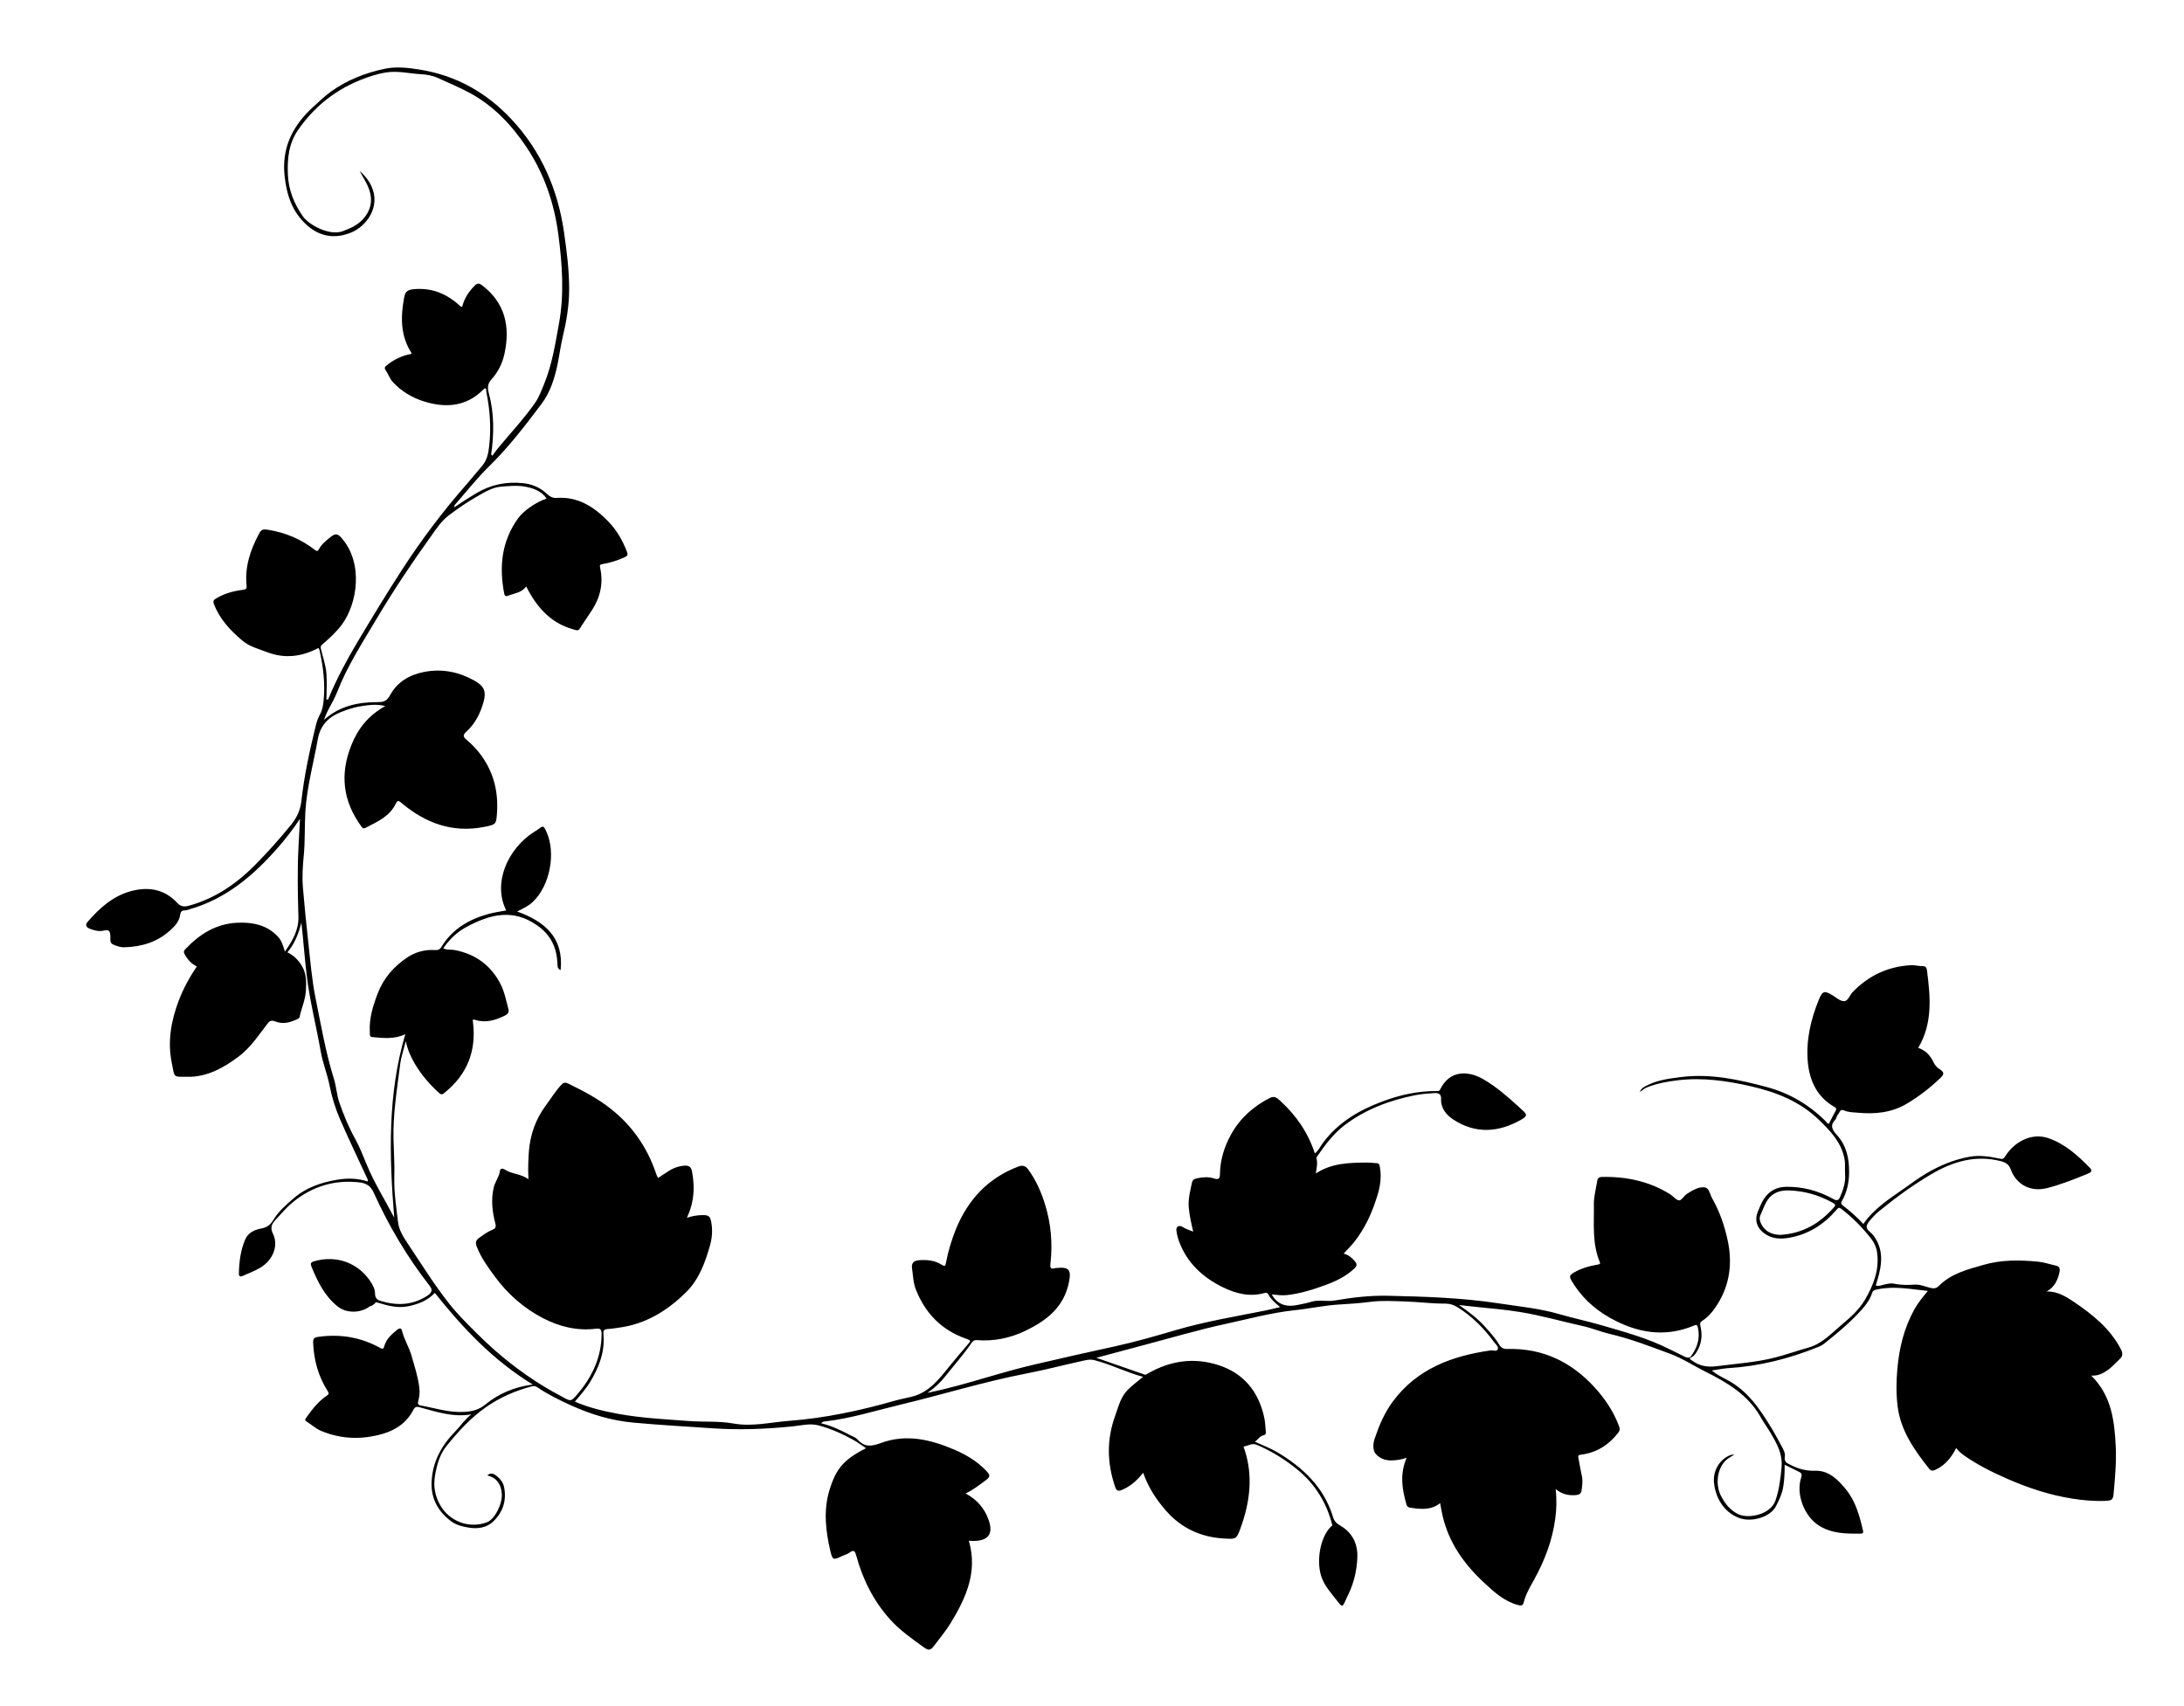 <svg xmlns="http://www.w3.org/2000/svg" xmlns:xlink="http://www.w3.org/1999/xlink" version="1.1" width="1117.09pt" height="872.727pt" viewBox="0 0 1117.09 872.727">
<defs>
<clipPath id="clip_1">
<path transform="matrix(1,0,0,-1,0,872.727)" d="M0 872.727H1117.091V0H0Z"/>
</clipPath>
</defs>
<g id="layer_1" data-name="Layer">
<g clip-path="url(#clip_1)">
<path transform="matrix(1,0,0,-1,938.166,617.43)" d="M0 0C-7.186-8.252-15.922-13.544-27.607-14.254-31.63-14.128-35.423-12.763-37.499-8.28-38.195-6.774-38.332-5.369-37.617-3.858-36.458-1.405-35.623 1.256-34.144 3.492-31.641 7.275-27.75 8.617-23.308 8.494-15.274 8.271-7.783 6.111-.779 2.197 .148 1.679 1.069 1.228 0 0M146.709-72.871C141.211-62.219 132.242-55.047 122.626-48.533 118.465-45.715 114.138-43.104 108.682-43.179 112.752-40.962 114.327-37.36 115.239-33.366 115.584-31.858 115.446-30.434 113.488-30.001 110.397-29.317 107.35-28.236 104.227-27.943 94.976-27.075 85.741-26.914 76.645-29.51 68.252-31.905 59.765-34.012 53.332-40.528 52.007-41.869 50.425-41.689 48.775-41.248 46.251-40.575 43.793-39.517 41.102-39.699 37.558-39.939 34.036-39.958 30.536-39.19 28.998-38.852 27.493-39.306 25.969-39.575 24.463-39.842 22.974-40.723 21.275-40.126 21.605-39.015 21.885-38.064 22.169-37.113 24.532-29.216 25.407-21.52 19.912-14.335 18.691-12.739 15.868-11.56 16.792-9.176 17.57-7.169 19.504-5.592 20.999-3.888 21.652-3.143 22.467-2.534 23.241-1.902 31.683 5.005 40.515 11.418 49.904 16.923 60.713 23.259 72.263 26.717 85.031 23.513 87.624 22.862 89.327 21.902 90.272 19.314 93.065 11.665 100.246 7.436 109.026 9.715 116.172 11.57 122.949 14.26 129.725 17.041 130.964 17.55 132.465 18.319 130.81 20.012 124.621 26.346 118.114 32.275 109.534 35.23 100.58 38.314 91.813 32.859 87.618 26.14 86.563 24.451 86.083 24.464 84.627 24.768 79.558 25.827 74.487 26.657 69.259 25.723 61.304 24.302 54.035 21.246 47.095 17.179 43.244 14.922 39.711 12.225 36.071 9.692 28.425 4.37 20.477-.664 14.905-8.679 11.629-5.118 8.094-1.995 4.333 .868 3.586 1.436 3.308 1.947 3.849 2.887 6.534 7.548 7.622 12.53 7.632 17.966 7.644 25.027 6.252 31.491 1.43 36.783-.956 39.402-2.36 41.683 .609 44.726 1.2 45.331 1.192 46.532 1.794 47.11 2.727 48.006 2.888 50.371 4.851 49.483 7.278 48.386 9.826 48.453 12.313 48.225 20.946 47.434 29.38 48.274 37.013 52.782 43.276 56.481 49.02 60.925 54.278 65.971 56.364 67.973 56.346 68.945 53.944 70.501 52.578 71.385 51.551 72.517 50.894 73.894 49.226 77.384 46.904 80.14 42.989 81.419 50.507 94.095 49.187 107.559 47.466 121.068 47.312 122.276 46.834 123.232 45.471 123.202 43.376 123.154 41.304 123.813 39.272 123.702 27.508 123.062 17.559 118.394 9.382 109.879 7.865 108.299 7.114 105.227 4.915 105.298 2.904 105.363 .932 107.263-1.018 108.419-5.093 110.835-6.037 110.487-7.83 106.106-12.051 95.793-14.526 85.028-13.468 73.963-12.575 64.62-8.779 56.284-.005 51.288 .956 50.741 1.35 50.285 .73 49.18-.495 46.998-1.594 44.745-2.742 42.528-3.605 42.72-3.909 43.446-4.405 43.937-12.899 52.344-22.888 58.263-34.413 61.353-48.736 65.193-63.19 68.358-78.192 66.502-84.563 65.714-90.95 64.909-96.714 61.707-97.808 61.099-98.791 60.483-99.426 58.801-97.969 59.763-97.137 60.654-95.942 61.135-90.77 63.219-85.344 64.208-79.868 64.854-67.17 66.352-54.789 64.575-42.374 61.709-29.37 58.707-17.401 53.901-7.761 44.56-2.075 39.05 3.515 33.324 5.22 24.907 5.803 22.034 5.376 19.354 5.581 16.602 5.884 12.541 4.628 8.915 3.088 5.308 2.335 3.545 1.612 2.943-.498 4.12-7.901 8.25-15.881 10.441-24.447 10.347-29.401 10.292-33.251 8.241-35.914 4.195-37.246 2.172-38.136-.163-39.074-2.421-40.794-6.56-39.63-10.512-36.055-13.252-32.148-16.244-27.761-16.548-23.112-15.74-13.093-14-5.109-8.835 1.379-1.2 2.269-.153 2.716-.239 3.699-.991 9.442-5.383 14.448-10.52 18.895-16.178 20.444-18.148 21.544-20.5 21.922-23.088 23.224-31.995 20.127-39.841 15.822-47.281 12.787-52.526 8.203-56.539 3.638-60.389-1.589-64.796-6.314-70.008-13.294-71.944-18.876-73.493-24.347-75.455-29.952-76.909-39.824-79.469-50.001-80.112-60.075-81.426-64.863-82.051-69.048-81.296-72.875-78.426-73.317-78.095-74.13-77.891-73.525-77.047-72.002-76.626-71.169-75.416-70.398-74.198-67.778-70.059-67.3-65.553-68.427-60.879-68.731-59.618-68.616-58.918-67.468-58.193-64.096-56.061-61.692-52.922-59.633-49.631-53.404-39.676-52.04-28.794-54.398-17.452-56.005-9.723-58.589-2.271-62.503 4.626-63.63 6.611-63.85 9.886-66.518 10.086-68.886 10.265-71.433 9.138-73.623 7.789-74.164 7.456-74.696 7.11-75.238 6.779-76.806 5.822-77.971 3.436-79.259 3.413-80.746 3.386-82.208 5.462-83.788 6.453-94.501 13.168-106.303 15.648-118.808 15.394-120.253 15.364-120.961 14.771-121.19 13.37-121.844 9.357-122.978 5.381-122.917 1.305-122.771-8.534-123.868-18.523-119.957-27.979-119.462-29.176-119.986-29.272-120.974-29.445-125.266-30.194-129.398-31.311-133.241-33.581-135.203-34.741-135.617-35.48-134.441-37.504-129.709-45.65-123.102-51.877-115.01-56.488-101.283-64.308-86.955-66.955-71.827-60.687-70.569-60.165-70.093-60.023-69.718-61.692-68.417-67.491-70.185-72.381-73.676-76.875-74.778-77.225-75.744-76.937-76.754-76.414-79.321-75.083-81.952-73.875-84.536-72.575-95.387-67.12-107.057-63.95-118.628-60.575-125.92-58.448-133.367-56.898-140.684-54.766-150.7-51.848-161.165-50.867-171.493-49.289-190.329-46.412-209.272-45.811-228.241-45.393-237.324-45.193-246.367-46.233-255.303-47.792-259.444-48.514-263.616-47.239-267.695-48.53-269.759-49.183-271.919-49.532-274.038-50.009-280.449-51.451-284.897-49.755-287.694-44.69-285.002-44.986-282.441-45.34-279.77-45.036-272.871-44.253-266.353-42.169-259.903-39.796-254.602-37.846-249.593-35.37-245.402-31.431-244.019-30.132-243.984-29.103-245.159-27.742-246.712-25.944-248.442-24.436-250.915-23.84-248.956-21.69-246.996-19.788-245.327-17.66-239.886-10.722-236.339-2.802-233.744 5.561-232.257 10.354-231.44 15.241-232.351 20.289-232.537 21.318-232.565 22.327-233.925 22.418-235.727 22.54-237.532 22.766-239.333 22.746-248.198 22.643-257.067 22.494-265.142 17.162-264.714 19.945-264.146 22.352-264.776 24.78-264.911 25.303-264.644 25.637-264.385 26.008-260.326 31.826-256.121 37.554-250.415 41.879-239.736 49.974-227.498 54.557-214.48 57.174-211.209 57.832-207.839 58.061-204.501 58.301-202.673 58.433-200.965 57.873-201.072 55.537-201.301 50.558-198.467 47.146-194.789 44.737-183.217 37.156-171.498 38.296-160.359 44.529-156.786 46.529-156.869 47.343-159.947 49.949-160.5 50.418-160.993 50.958-161.531 51.445-167.124 56.505-172.773 61.473-179.34 65.302-187.398 70-196.814 70.007-201.593 60.032-201.96 59.266-202.544 59.316-203.171 59.323-212.904 59.434-222.231 57.329-231.27 53.932-243.258 49.427-253.994 43.104-261.738 32.482-262.905 30.881-263.715 28.914-265.632 27.441-269.139 38.125-275.163 46.825-283.207 54.195-284.821 55.674-286.175 57.063-288.661 55.795-297.132 51.474-303.92 45.405-308.54 37.042-312.008 30.764-314.06 24.068-314.177 16.844-314.211 14.713-314.743 13.799-317.255 14.622-320.019 15.527-323.005 15.344-325.888 14.698-327.074 14.433-328.162 14.021-328.464 12.619-329.378 8.367-330.508 4.178-330.121-.279-329.764-4.383-328.852-8.376-327.845-12.593-329.999-11.812-331.742-11.131-333.393-10.129-335.174-9.047-336.755-10.118-336.445-12.173-336.163-14.045-335.714-15.93-335.05-17.7-330.924-28.689-322.919-36.041-312.613-41.074-305.861-44.372-298.79-46.102-291.278-43.957-290.327-43.685-289.75-44.049-289.457-44.626-288.11-47.274-285.876-49.111-283.388-51.174-286.133-51.822-288.483-52.449-290.863-52.925-306.151-55.983-321.542-58.503-336.558-62.896-346.99-65.948-357.41-69.001-368.09-71.309-381.519-74.211-394.941-77.282-408.338-80.386-416.755-82.336-425.025-84.685-433.292-87.098-443.099-89.962-452.895-92.844-463.758-95.042-459.827-92.317-456.978-89.548-454.539-86.448-450.292-81.047-445.694-75.923-441.754-70.275-441.028-69.235-440.363-67.947-438.614-68.084-429.814-68.773-421.489-67.09-413.523-63.237-402.735-58.019-393.99-51.166-391.426-38.54-390.108-32.049-391.321-30.498-398.105-31.212-398.285-31.231-398.472-31.241-398.643-31.295-400.763-31.973-401.107-30.971-400.891-29.114-399.684-18.698-400.576-8.437-403.702 1.559-405.68 7.881-408.354 13.928-412.331 19.315-413.66 21.117-415.245 21.501-417.33 20.707-432.767 14.831-443.083 3.759-449.205-11.278-451.481-16.868-453.236-22.723-454.353-28.708-454.622-30.151-454.964-30.494-456.398-29.575-460.069-27.223-464.218-26.854-468.459-27.25-470.757-27.465-472.024-28.818-471.698-31.085-471.158-34.847-471.09-38.746-469.675-42.306-464.866-54.399-456.519-62.964-444.104-67.328-441.455-68.259-441.481-68.399-443.371-70.572-446.456-74.118-449.49-77.713-452.45-81.365-457.818-87.988-462.949-94.879-471.896-97.047-474.797-97.75-477.744-98.284-480.611-99.105-498.266-104.165-516.183-107.98-534.502-109.371-543.971-110.09-553.408-112.462-562.99-110.742-570.546-109.386-578.206-110.04-585.814-109.465-597.867-108.555-609.932-107.989-621.851-105.818-629.404-104.443-636.842-102.679-644.13-99.553-641.162-96.048-638.257-92.794-636.042-89.024-631.944-82.05-628.969-74.735-629.444-66.44-629.668-62.531-629.742-62.559-625.72-62.272-624.458-62.182-623.209-61.915-621.951-61.756-608.101-59.997-596.938-53.178-587.2-43.525-580.547-36.931-577.567-28.509-575.063-19.858-573.95-16.013-573.602-12.01-574.322-7.987-574.914-4.675-575.605-4.068-579.015-4.132-581.624-4.18-584.182-4.606-586.842-5.508-582.22 4.282-583.235 12.64-584.191 18.1-584.647 20.706-585.951 21.407-588.552 21.129-591.178 20.85-593.497 20.038-595.68 18.704-597.651 17.5-599.549 16.178-601.538 14.87-601.78 15.29-601.987 15.587-602.129 15.913-602.345 16.409-602.529 16.921-602.704 17.434-607.207 30.638-614.842 41.617-625.812 50.293-632.465 55.555-639.899 59.428-647.471 63.127-649.172 63.958-650.019 63.641-651.171 62.391-654.081 59.234-656.304 55.58-658.846 52.159-664.237 44.902-667.115 36.792-667.7 27.723-667.977 23.423-668.145 19.139-667.858 14.208-671.824 17.12-676.446 16.775-680.065 19.206-681.017 19.846-682.266 19.833-682.442 18.523-682.867 15.377-684.959 12.92-685.655 9.891-687.081 3.685-686.367-2.41-684.794-8.429-684.308-10.288-684.817-11.029-686.416-11.677-688.872-12.673-690.985-14.265-693.13-15.806-694.817-17.018-695.076-18.256-694.317-20.23-692.1-25.998-688.497-30.886-684.889-35.781-678.312-44.701-670.075-51.879-660.302-56.916-652.025-61.182-643.012-63.426-633.512-62.263-631.221-61.982-630.435-62.446-630.453-65.029-630.53-76.359-634.84-85.976-641.853-94.568-646.531-100.3-646.005-99.485-652.066-96.262-667.882-87.852-681.934-77.001-694.577-64.347-699.324-59.594-704.136-54.832-708.292-49.579-716.012-39.824-722.579-29.227-729.487-18.888-731.802-15.423-734.117-11.827-734.605-7.572-735.481 .078-736.702 7.689-736.478 15.459-736.299 21.717-736.708 27.993-736.885 34.26-737.253 47.303-735.103 60.132-733.484 72.996-733.003 76.813-731.686 80.525-730.618 84.827-729.63 80.3-728.008 76.695-725.964 73.249-722.607 67.588-718.382 62.68-713.508 58.274-712.294 57.176-711.569 57.818-710.724 58.499-699.266 67.74-694.492 79.719-696.21 94.286-696.36 95.563-696.692 96.232-694.945 95.691-689.535 94.015-684.592 95.612-679.77 98.001-678.438 98.661-677.722 99.728-678.079 101.07-679.259 105.51-680.08 110.067-682.231 114.211-687.218 123.816-695.127 129.448-705.667 131.462-707.539 131.82-709.557 131.339-711.432 132.344-708.283 136.912-704.478 140.614-699.682 143.204-687.678 149.687-675.82 152.891-663.231 143.938-656.311 139.017-653.459 132.682-653.043 124.693-652.971 123.314-653.17 121.82-651.405 121.201-649.742 137.785-659.462 146.033-673.644 151.166-670.574 152.738-667.912 153.97-665.768 155.967-656.87 164.254-653.621 181.135-658.752 192.145-660.152 195.151-660.331 195.187-662.865 193.239-663.507 192.746-664.238 192.369-664.924 191.932-678.658 183.171-686.234 165.525-679.233 151.722-682.26 151.13-685.319 150.724-688.268 149.92-698.296 147.183-706.828 142.197-712.386 133.063-713.234 131.669-714.228 131.349-715.735 131.449-720.89 131.792-725.767 130.412-729.935 127.61-736.756 123.025-742.051 116.988-745.02 109.136-747.404 102.828-749.42 96.452-749.005 89.587-748.945 88.592-749.295 87.067-747.793 86.935-742.185 86.446-736.531 85.692-730.855 88.422-739.946 57.565-739.121 26.483-736.531-5.429-741.417 3.931-746.698 12.282-750.482 21.434-752.381 26.028-754.19 30.741-756.576 35.028-759.871 40.949-762.394 47.072-764.58 53.434-765.951 57.423-766.135 61.626-767.382 65.614-771.594 79.077-773.95 92.965-776.747 106.751-778.679 116.277-779.425 125.964-780.495 135.603-781.523 144.869-782.467 154.147-783.231 163.438-783.677 168.87-783.337 174.315-782.8 179.755-782.059 187.262-782.435 194.836-781.974 202.343-781.204 214.87-777.798 227.011-775.613 239.334-774.361 246.397-770.141 250.679-763.687 253.232-760.385 254.538-757.009 255.642-753.541 256.185-749.668 256.79-745.704 257.399-741.101 256.265-749.602 251.497-754.932 245.007-758.385 236.433-764.455 221.366-762.799 207.613-753.298 194.614-752.721 193.825-752.208 193.46-751.287 193.933-745.24 197.044-738.858 199.731-735.678 206.429-735.013 207.831-734.526 208.145-733.013 206.864-720.72 196.459-706.825 191.213-690.527 194.44-684.353 195.663-684.321 195.737-683.932 202.033-683.291 212.402-685.622 221.982-691.681 230.544-693.9 233.679-696.504 236.47-699.431 238.926-701.164 240.38-701.683 241.319-699.652 243.146-695.154 247.192-692.51 252.47-690.874 258.238-689.3 263.787-690.541 266.52-695.602 269.334-703.568 273.763-712 275.448-721.017 273.755-728.513 272.348-734.774 268.752-738.521 262.059-740.162 259.129-741.363 258.276-744.918 258.28-754.761 258.293-764.321 256.446-772.456 249.205-771.832 250.764-771.443 251.953-770.894 253.063-769.169 256.555-767.083 259.9-765.676 263.513-760.474 276.874-752.69 288.848-745.435 301.065-736.863 315.499-727.52 329.477-717.723 343.125-715.042 346.86-712.561 350.778-708.775 353.671-704.088 357.253-699.238 360.589-694.129 363.488-690.298 365.662-686.431 368.127-681.892 368.484-677.826 368.804-673.609 369.244-669.666 368.513-665.528 367.746-661.231 366.355-658.579 362.39-663.974 360.616-670.373 356.182-673.171 352.3-681.594 340.615-682.936 327.634-680.285 313.886-680.003 312.422-679.3 312.268-678.226 312.706-675.025 314.011-671.269 314.191-669.042 317.476-668.537 316.521-668.169 315.797-667.777 315.085-662.552 305.599-655.482 298.283-644.629 295.422-643.549 295.138-642.519 294.432-641.582 295.938-639.574 299.168-637.335 302.254-635.284 305.459-631.047 312.083-629.479 319.274-631.207 327.001-631.529 328.441-631.196 328.679-629.979 328.887-626.048 329.558-622.282 330.709-618.639 332.408-617.041 333.153-616.946 333.777-617.497 335.216-619.699 340.96-622.749 346.271-626.986 350.641-634.18 358.06-642.474 363.536-653.518 362.725-655.469 362.582-657.044 363.49-658.354 364.747-661.888 368.139-666.2 369.858-670.933 370.308-679.265 371.101-687.079 369.543-694.432 365.202-698.189 362.984-701.862 360.614-705.991 357.814-705.675 358.745-705.658 359.027-705.51 359.195-699.697 365.807-694.241 372.784-687.966 378.924-678.005 388.671-669.599 399.67-661.262 410.709-656.704 416.745-654.415 424.063-652.9 431.5-651.983 436.007-651.405 440.59-650.339 445.059-648.399 453.185-647.028 461.357-647.048 469.738-647.072 479.495-648.297 489.139-649.695 498.765-652.874 520.643-661.353 540.144-676.514 556.378-689.259 570.026-704.811 578.846-723.431 581.828-729.379 582.781-735.517 583.483-741.324 582.262-751.19 580.187-760.578 576.552-768.915 570.545-772.187 568.187-775.036 565.412-777.984 562.725-788.344 553.285-794.148 542.044-792.609 527.517-791.562 517.634-788.673 508.853-780.993 502.101-774.223 496.149-766.507 495.193-758.477 498.514-750.845 501.672-743.25 511.541-748.207 522.264-749.631 525.343-751.77 527.828-754.231 530.048-752.985 527.552-751.446 525.245-750.275 522.764-747.601 517.1-747.567 511.59-751.601 506.387-754.548 502.585-758.388 500.819-762.934 499.137-769.496 496.71-780.084 502.198-783.325 506.876-787.736 513.245-790.559 520.138-790.911 528.045-791.274 536.206-790.523 543.982-785.725 550.928-776.354 564.494-763.723 573.633-748.055 578.581-745.572 579.365-743.034 580.026-740.408 580.415-734.556 581.28-728.864 579.806-723.102 579.505-720.088 579.348-716.969 578.816-714.132 577.514-708.694 575.019-703.141 572.73-697.886 569.891-685.695 563.307-676.405 553.441-668.834 542.101-659.777 528.535-654.648 513.417-652.536 497.181-650.561 481.998-649.501 466.949-652.291 451.695-654.203 441.243-655.807 430.797-659.896 420.901-661.246 417.634-662.457 414.262-664.463 411.384-670.284 403.029-677.32 395.642-683.761 387.778-684.671 386.668-685.477 385.473-686.331 384.318L-686.938 384.969C-685.458 395.451-685.318 405.869-688.118 416.211-688.78 418.657-688.99 420.943-686.827 423.326-683.417 427.084-681.15 431.597-680.071 436.747-677.164 450.609-679.851 462.468-691.534 471.47-692.924 472.542-693.916 472.74-695.251 471.423-698.394 468.323-700.729 464.773-701.751 460.52-702.45 460.358-702.708 460.809-703.022 461.095-709.865 467.322-717.632 470.492-727.129 469.44-730.227 469.097-730.99 467.622-731.431 465.297-733.317 455.354-733.398 445.627-727.626 436.731-727.85 436.538-727.964 436.356-728.108 436.329-732.737 435.443-736.814 433.459-740.46 430.455-741.252 429.802-741.662 429.245-741.146 428.496-739.661 426.345-738.934 423.801-737.06 421.809-732.631 417.099-727.191 413.912-721.22 412.058-710.191 408.633-699.687 409.381-690.96 418.154-690.599 418.517-690.239 419.037-689.534 418.577-689.485 417.99-689.494 417.346-689.37 416.73-687.565 407.782-686.918 398.766-687.906 389.675-688.318 385.88-688.952 382.103-691.602 379.077-694.296 376.003-696.806 372.763-699.499 369.705-711.587 355.977-722.54 341.403-732.483 326.07-740.333 313.966-747.794 301.625-755.192 289.234-760.694 280.019-765.717 270.651-769.868 260.782-770.073 260.293-770.058 259.413-771.208 259.581-771.073 263.993-770.917 268.415-771.213 272.845-771.512 277.32-773.125 281.467-774.073 285.776-774.28 286.716-774.047 287.115-773.309 287.761-769.766 290.857-766.256 293.977-763.403 297.795-755.393 308.515-752.192 329.056-763.229 341.967-765.334 344.43-766.49 344.81-769.083 342.73-771.336 340.924-773.669 339.121-775.053 336.461-775.619 335.373-776.139 335.389-777.121 336.149-784.2 341.626-792.147 345.022-801.035 346.43-803.528 346.825-804.461 346.766-805.814 344.188-810.177 335.873-813.024 327.366-812.044 317.866-811.898 316.45-812.237 315.911-813.879 315.717-818.753 315.14-823.461 313.841-827.716 311.249-828.803 310.586-829.348 310.029-828.743 308.439-825.8 300.695-820.349 294.937-814.215 289.756-810.555 286.664-805.889 285.491-801.479 283.809-792.333 280.32-783.726 281.564-775.239 285.972-775.089 285.624-774.802 285.172-774.694 284.681-772.862 276.319-771.776 267.898-772.622 259.309-772.872 256.775-773.197 254.351-774.482 252.04-775.483 250.239-776.167 248.203-776.661 246.19-779.779 233.491-782.57 220.704-784.01 207.709-784.556 202.785-786.509 198.926-789.472 195.288-795.267 188.173-801.384 181.345-807.844 174.827-817.378 165.208-828.277 157.809-841.48 154.146-843.809 153.5-845.685 153.59-847.556 155.61-853.959 162.523-862.071 163.949-870.814 161.684-880.231 159.243-887.2 153.007-893.389 145.827-894.702 144.303-894.032 143.078-892.391 142.416-890.095 141.491-887.563 140.813-885.21 141.384-882.26 142.1-881.845 141.039-881.718 138.48-881.65 137.123-882.141 135.077-880.391 134.332-878.587 133.566-876.7 132.825-874.645 132.873-865.841 133.082-857.839 135.463-851.165 141.482-848.778 143.634-846.561 145.964-846.055 149.262-845.807 150.879-845.42 151.762-843.634 151.724-842.847 151.707-842.047 152.075-841.261 152.297-822.538 157.599-808.475 169.643-796.008 183.865-792.114 188.308-788.452 192.983-784.735 198.578-785.014 193.248-785.252 188.724-785.488 184.201-786.107 172.309-785.885 160.426-785.521 148.526-785.319 141.916-788.43 136.252-792.45 130.666-793.351 133.652-794.109 136.275-795.972 138.279-801.639 144.379-809.09 145.778-816.863 145.415-827.715 144.908-836.266 139.503-843.514 131.733-844.4 130.783-844.151 130.067-843.606 129.095-842.148 126.496-840.231 124.391-837.507 123.059-841.288 117.472-844.43 111.668-846.774 105.495-850.695 95.165-852.559 84.494-850.269 73.52-848.777 66.368-849.878 66.531-842.66 66.644-841.934 66.655-841.206 66.585-840.482 66.62-831.18 67.064-823.526 71.471-816.303 76.812-810.065 81.425-805.891 87.913-801.231 93.932-800.02 95.497-799.019 95.577-797.34 94.917-793.214 93.297-789.346 94.488-785.601 96.366-785.262 96.536-785.042 96.735-784.956 97.143-783.997 101.648-782.001 105.901-781.709 110.568-781.442 114.86-781.364 119.15-783.585 123.036-785.351 126.126-787.76 128.631-791.152 130.279-787.43 134.735-785.369 139.971-784.018 145.56-783.005 136.626-782.381 127.741-781.341 118.906-779.779 105.633-776.42 92.673-774.109 79.527-773.069 73.609-770.743 68.001-769.595 62.146-768.378 55.939-766.483 50.003-763.978 44.28-759.806 34.749-755.302 25.363-750.95 15.911-750.563 15.069-749.914 14.275-750.079 13.08-755.375 14.781-760.607 14.832-765.774 13.955-773.893 12.576-781.591 9.983-787.964 4.463-791.807 1.135-795.777-2.264-798.341-6.593-799.997-9.388-801.785-10.463-804.716-11.023-808.149-11.678-811.303-13.191-812.807-16.733-815.146-22.245-815.836-28.073-815.979-33.996-816.013-35.43-815.303-35.815-814.091-35.272-811.039-33.905-807.863-32.73-805.006-31.026-798.432-27.103-795.574-19.576-798.575-13.6-799.952-10.858-799.32-8.895-797.625-7.03-794.576-3.677-791.618-.148-788.115 2.68-778.314 10.593-767.062 14.028-754.409 12.618-750.942 12.231-748.588 10.809-747.104 7.526-739.379-9.556-729.903-25.599-718.341-40.386-716.724-42.453-717.245-43.889-719.861-45.552-727.387-50.334-735.375-50.531-743.635-47.987-745.317-47.469-746.332-46.423-746.323-44.453-746.315-42.53-747.031-40.753-748.032-39.098-754.335-28.689-765.881-24.319-777.691-27.803-779.307-28.28-779.42-29.105-778.883-30.413-775.699-38.18-772.133-45.645-765.252-51.017-760.769-54.518-753.362-54.287-748.82-50.68H-748.809C-747.828-50.68-746.67-49.592-745.916-48.746-745.509-48.761-745.081-48.872-744.597-49.016-739.655-50.487-734.716-51.851-729.408-50.764-724.232-49.705-719.542-47.902-715.743-43.934-701.541-61.794-685.989-78.386-665.646-90.795-675.229-92.06-683.148-95.486-689.962-101.062-693.229-103.737-696.717-104.558-700.682-104.798-708.428-105.268-715.709-102.823-723.166-101.467-724.649-101.198-724.471-100.249-724.203-99.209-723.633-96.994-723.377-94.774-723.668-92.468-724.386-86.766-726.141-81.342-727.742-75.855-729.013-71.496-731.514-67.649-732.577-63.222-732.982-61.532-734.118-62.064-735.055-62.824-737.895-65.13-740.632-67.559-741.649-71.257-742.013-72.58-742.324-72.832-743.624-72.111-753.543-66.61-764.097-64.833-775.36-66.409-777.857-66.758-778.08-67.678-777.995-69.616-777.614-78.374-775.353-86.567-770.647-94.001-769.991-95.037-769.762-95.663-770.875-96.4-775.175-99.247-778.294-103.217-781.237-107.353-781.766-108.096-782.562-108.973-781.45-109.666-778.848-111.286-776.608-113.418-773.692-114.614-763.445-118.817-753.022-119.063-742.507-116.056-735.729-114.117-730.159-110.288-726.814-103.904-725.857-102.078-725.121-102.005-723.286-102.503-714.759-104.817-706.267-107.657-697.067-106.054-700.397-108.56-702.611-112.034-705.442-114.931-712.469-122.12-716.981-130.471-717.409-140.676-717.761-149.077-714.18-155.591-707.561-160.641-704.84-162.716-701.585-163.474-698.487-163.978-693.987-164.71-689.318-164.2-685.769-160.749-680.787-155.903-678.965-149.894-680.361-143.108-680.837-140.798-682.473-138.828-684.359-137.396-685.527-136.509-687.129-135.693-688.934-137.262-683.947-138.57-681.878-141.876-681.502-146.602-681.098-151.688-685.067-159.814-689.208-161.316-698.315-164.621-708.402-160.809-713.145-152.269-715.77-147.541-716.563-142.66-715.655-137.355-714.726-131.929-713.283-126.608-709.84-122.33-703.931-114.987-697.638-108.042-689.785-102.504-682.528-97.386-674.682-94.012-666.236-91.742-665.282-91.485-664.277-91.562-663.369-92.181-657.886-95.913-651.989-98.787-645.935-101.533-635.817-106.122-625.363-109.24-614.376-110.265-600.828-111.53-587.23-112.25-573.654-113.187-559.902-114.136-546.292-113.585-532.629-112.191-528.27-111.746-523.891-110.509-519.396-111.725-513.234-113.392-507.453-115.926-501.9-118.999-499.632-120.255-497.538-121.827-495.198-123.365-506.715-129.166-510.677-134.041-513.978-145.053-517.051-155.307-515.836-165.733-513.454-175.953-512.337-180.743-511.902-180.662-507.407-178.516-506.183-177.933-504.763-177.63-503.72-176.826-501.366-175.012-500.799-176.119-500.18-178.395-496.867-190.566-491.322-201.591-482.844-211.022-477.891-216.533-471.834-220.731-465.877-225.043-463.2-226.981-462.286-226.956-460.326-224.351-457.433-220.506-454.322-216.783-451.827-212.689-443.992-199.83-437.998-186.473-442.619-170.709-441.804-170.746-440.999-170.821-440.195-170.813-432.644-170.737-430.012-167.243-432.459-160.167-434.508-154.242-438.367-149.686-444.264-146.516-440.46-144.742-437.446-142.315-434.324-140.035-431.542-138.004-431.448-137.29-433.896-134.745-438.504-129.954-444.091-126.645-450.138-124.065-462.278-118.885-474.791-115.949-487.644-120.737-492.475-122.537-496.074-122.911-499.611-118.846-500.451-117.88-501.911-117.437-503.112-116.804-507.903-114.28-512.757-111.895-518.158-110.618-517.498-109.768-516.747-109.734-516.033-109.651-502.907-108.133-490.351-104.144-477.564-101.087-455.985-95.929-434.77-89.319-412.954-85.113-403.615-83.313-394.398-80.89-385.105-78.842-382.934-78.363-380.813-77.733-378.425-78.334-369.91-80.478-362.103-84.596-353.503-86.862-356.278-89.208-359.069-91.191-361.469-93.656-365.045-97.329-366.076-102.127-367.749-106.721-372.192-118.921-371.955-130.999-367.779-143.173-367.039-145.332-366.098-145.484-364.182-144.66-359.887-142.813-356.531-139.836-353.441-135.925-350.835-143.48-346.698-149.684-341.792-155.308-333.949-164.298-323.859-168.934-311.958-169.575-305.953-169.899-305.717-169.937-303.705-164.42-298.876-151.178-297.065-137.711-301.637-123.95-301.807-123.439-302.51-122.565-301.518-122.39-299.481-122.032-297.749-120.619-295.298-121.655-287.886-124.786-281.189-128.959-274.94-133.993-265.547-141.559-259.586-151.224-256.673-162.854-262.428-167.426-265.154-180.104-262.387-188.819-260.825-193.738-257.354-197.369-254.353-201.305-251.582-204.939-251.466-204.842-249.608-200.451-249.256-199.62-248.807-198.831-248.42-198.015-245.585-192.036-244.117-185.676-243.894-179.124-243.659-172.185-246.531-166.51-252.6-162.983-254.509-161.874-255.705-160.718-256.305-158.717-260.887-143.428-271.588-133.32-284.8-125.469-288.367-123.35-292.328-121.896-296.329-120.035-294.694-118.965-293.803-117.192-292.105-116.832-290.639-116.521-290.63-115.728-290.728-114.715-290.963-112.289-291.042-109.819-291.57-107.453-294.501-94.308-302.059-85.009-315.022-80.839-327.512-76.821-339.529-78.599-350.893-85.062-351.486-85.399-351.923-85.99-352.834-85.669-360.862-82.84-368.91-80.068-377.393-77.126-368.894-74.848-360.862-72.667-352.814-70.544-338.898-66.873-325.075-62.766-311.02-59.733-299.381-57.222-287.874-54.037-275.922-52.784-268.301-51.984-260.758-50.283-253.049-49.858-247.701-49.564-242.346-49.165-237.036-48.485-231.16-47.734-225.231-48.141-219.424-48.312-212.576-48.514-205.706-49.463-198.8-49.405-196.562-49.387-194.594-50.068-192.672-51.255-185.135-55.912-179.089-62.108-173.888-69.184-173.079-70.285-171.48-71.445-172.117-72.833-172.694-74.093-174.454-73.157-175.678-73.333-195.481-76.168-213.345-82.694-225.808-99.56-230.064-105.32-232.796-111.83-235.067-118.547-235.961-121.191-236.056-124.45-234.449-126.334-232.646-128.447-229.652-129.725-226.401-129.629-223.815-129.553-221.31-129.214-218.676-128.257-222.25-136.461-221.067-144.32-218.766-152.201-218.412-153.414-217.677-153.677-216.626-153.829-211.365-154.591-206.139-155.163-201.55-151.463-201.088-153.891-200.772-155.949-200.299-157.971-197.081-171.736-189.293-182.688-179.118-192.138-173.993-196.899-168.852-201.634-161.822-203.569-160.221-204.01-159.243-204.054-158.786-202.2-157.755-198.02-155.557-194.341-153.504-190.634-148.094-180.864-144.179-170.619-142.676-159.486-142.02-154.625-141.839-149.782-142.49-144.228-139.22-146.99-135.9-147.606-132.37-147.376-130.826-147.276-129.462-146.881-129.223-145.04-128.908-142.612-128.511-140.196-129.041-137.728-129.668-134.812-130.191-131.873-130.709-128.936-130.867-128.04-131.46-126.906-129.752-126.709-121.737-125.785-115.493-121.872-110.546-115.566-109.579-114.333-109.531-113.483-110.014-112.184-112.841-104.58-117.286-97.964-122.718-92.06-134.634-79.11-149.278-72.119-167.106-72.619-169.193-72.677-170.378-72.043-171.426-70.261-173.27-67.128-175.748-64.461-178.152-61.724-181.993-57.351-186.531-53.843-191.893-50.127-187.771-50.577-184.465-50.977-181.151-51.291-174.294-51.94-167.452-52.624-160.637-53.712-149.799-55.441-139.292-58.545-128.606-60.888-123.899-61.92-119.477-63.819-114.796-64.913-104.206-67.387-94.087-71.298-83.913-75.071-77.57-77.424-71.976-81.152-65.991-84.143-54.834-89.718-44.06-95.99-37.623-107.447-36.069-110.212-34.188-112.79-32.566-115.52-29.327-120.968-26.288-126.263-26.926-133.227-27.458-139.026-28.109-144.546-30.044-150.142-32.558-157.417-44.025-159.68-49.223-157.05-53.395-154.94-55.914-151.605-57.938-147.681-60.858-142.019-59.94-133.611-55.188-129.374-53.965-128.284-52.534-127.572-51.148-126.711-51.751-126.621-52.297-126.626-52.787-126.794-58.088-128.612-61.964-134.293-61.513-140.537-60.966-148.086-56.739-156.117-48.545-159.079-42.071-161.419-32.645-158.598-29.804-153.075-28.164-149.885-26.618-146.673-26.036-142.958-25.476-139.387-25.303-135.835-25.344-131.833-22.636-133.168-20.314-134.342-17.965-135.459-16.576-136.12-16.379-136.923-16.889-138.438-19.677-146.734-15.391-158.023-7.984-162.826-1.253-167.19 6.251-167.124 13.794-167.058 14.847-167.049 14.932-166.347 14.746-165.547 12.993-158.016 10.998-150.548 5.99-144.407 1.902-139.395-2.813-134.673-9.742-134.897-14.37-135.047-18.25-133.981-22.201-131.964-24.106-130.991-25.701-130.495-25.242-127.676-24.937-125.801-26.072-123.821-27.037-122.061-28.737-118.961-30.385-115.827-32.225-112.811-38.122-103.143-44.411-93.843-54.875-88.357-57.462-87.001-60.136-85.686-62.607-83.618-59.601-83.179-56.924-82.595-54.221-82.426-38.228-81.426-22.922-77.565-8.12-71.555-7.04-71.117-5.963-70.551-5.055-69.83 .922-65.085 6.811-60.192 12.06-54.672 15.005-51.575 18.025-48.277 19.377-43.984 19.854-42.469 21.137-42.326 22.369-42.071 30.808-40.321 39.115-42.037 47.92-42.909 45.268-46.113 42.866-49.023 41.019-52.339 35.755-61.79 33.28-72.05 32.314-82.701 31.739-89.033 31.661-95.419 32.418-101.746 33.93-114.377 40.99-124.281 48.579-133.889 49.638-135.229 50.76-134.913 52.151-134.236 56.946-131.905 60-127.978 62.416-123.267 63.669-124.977 65.143-126.172 66.711-127.266 73.498-132.001 80.835-135.64 88.416-138.965 99.105-143.655 110.062-147.292 121.573-149.128 127.304-150.042 133.09-150.568 138.937-150.293 141.812-150.158 142.654-149.729 142.906-146.866 143.622-138.72 144.401-130.574 144.001-122.379 143.359-109.27 141.836-96.452 131.494-86.255 133.392-86.3 134.886-86.022 136.29-85.454 140.464-83.765 143.363-80.405 146.439-77.353 147.552-76.248 147.623-74.643 146.709-72.871"/>
</g>
</g>
</svg>
